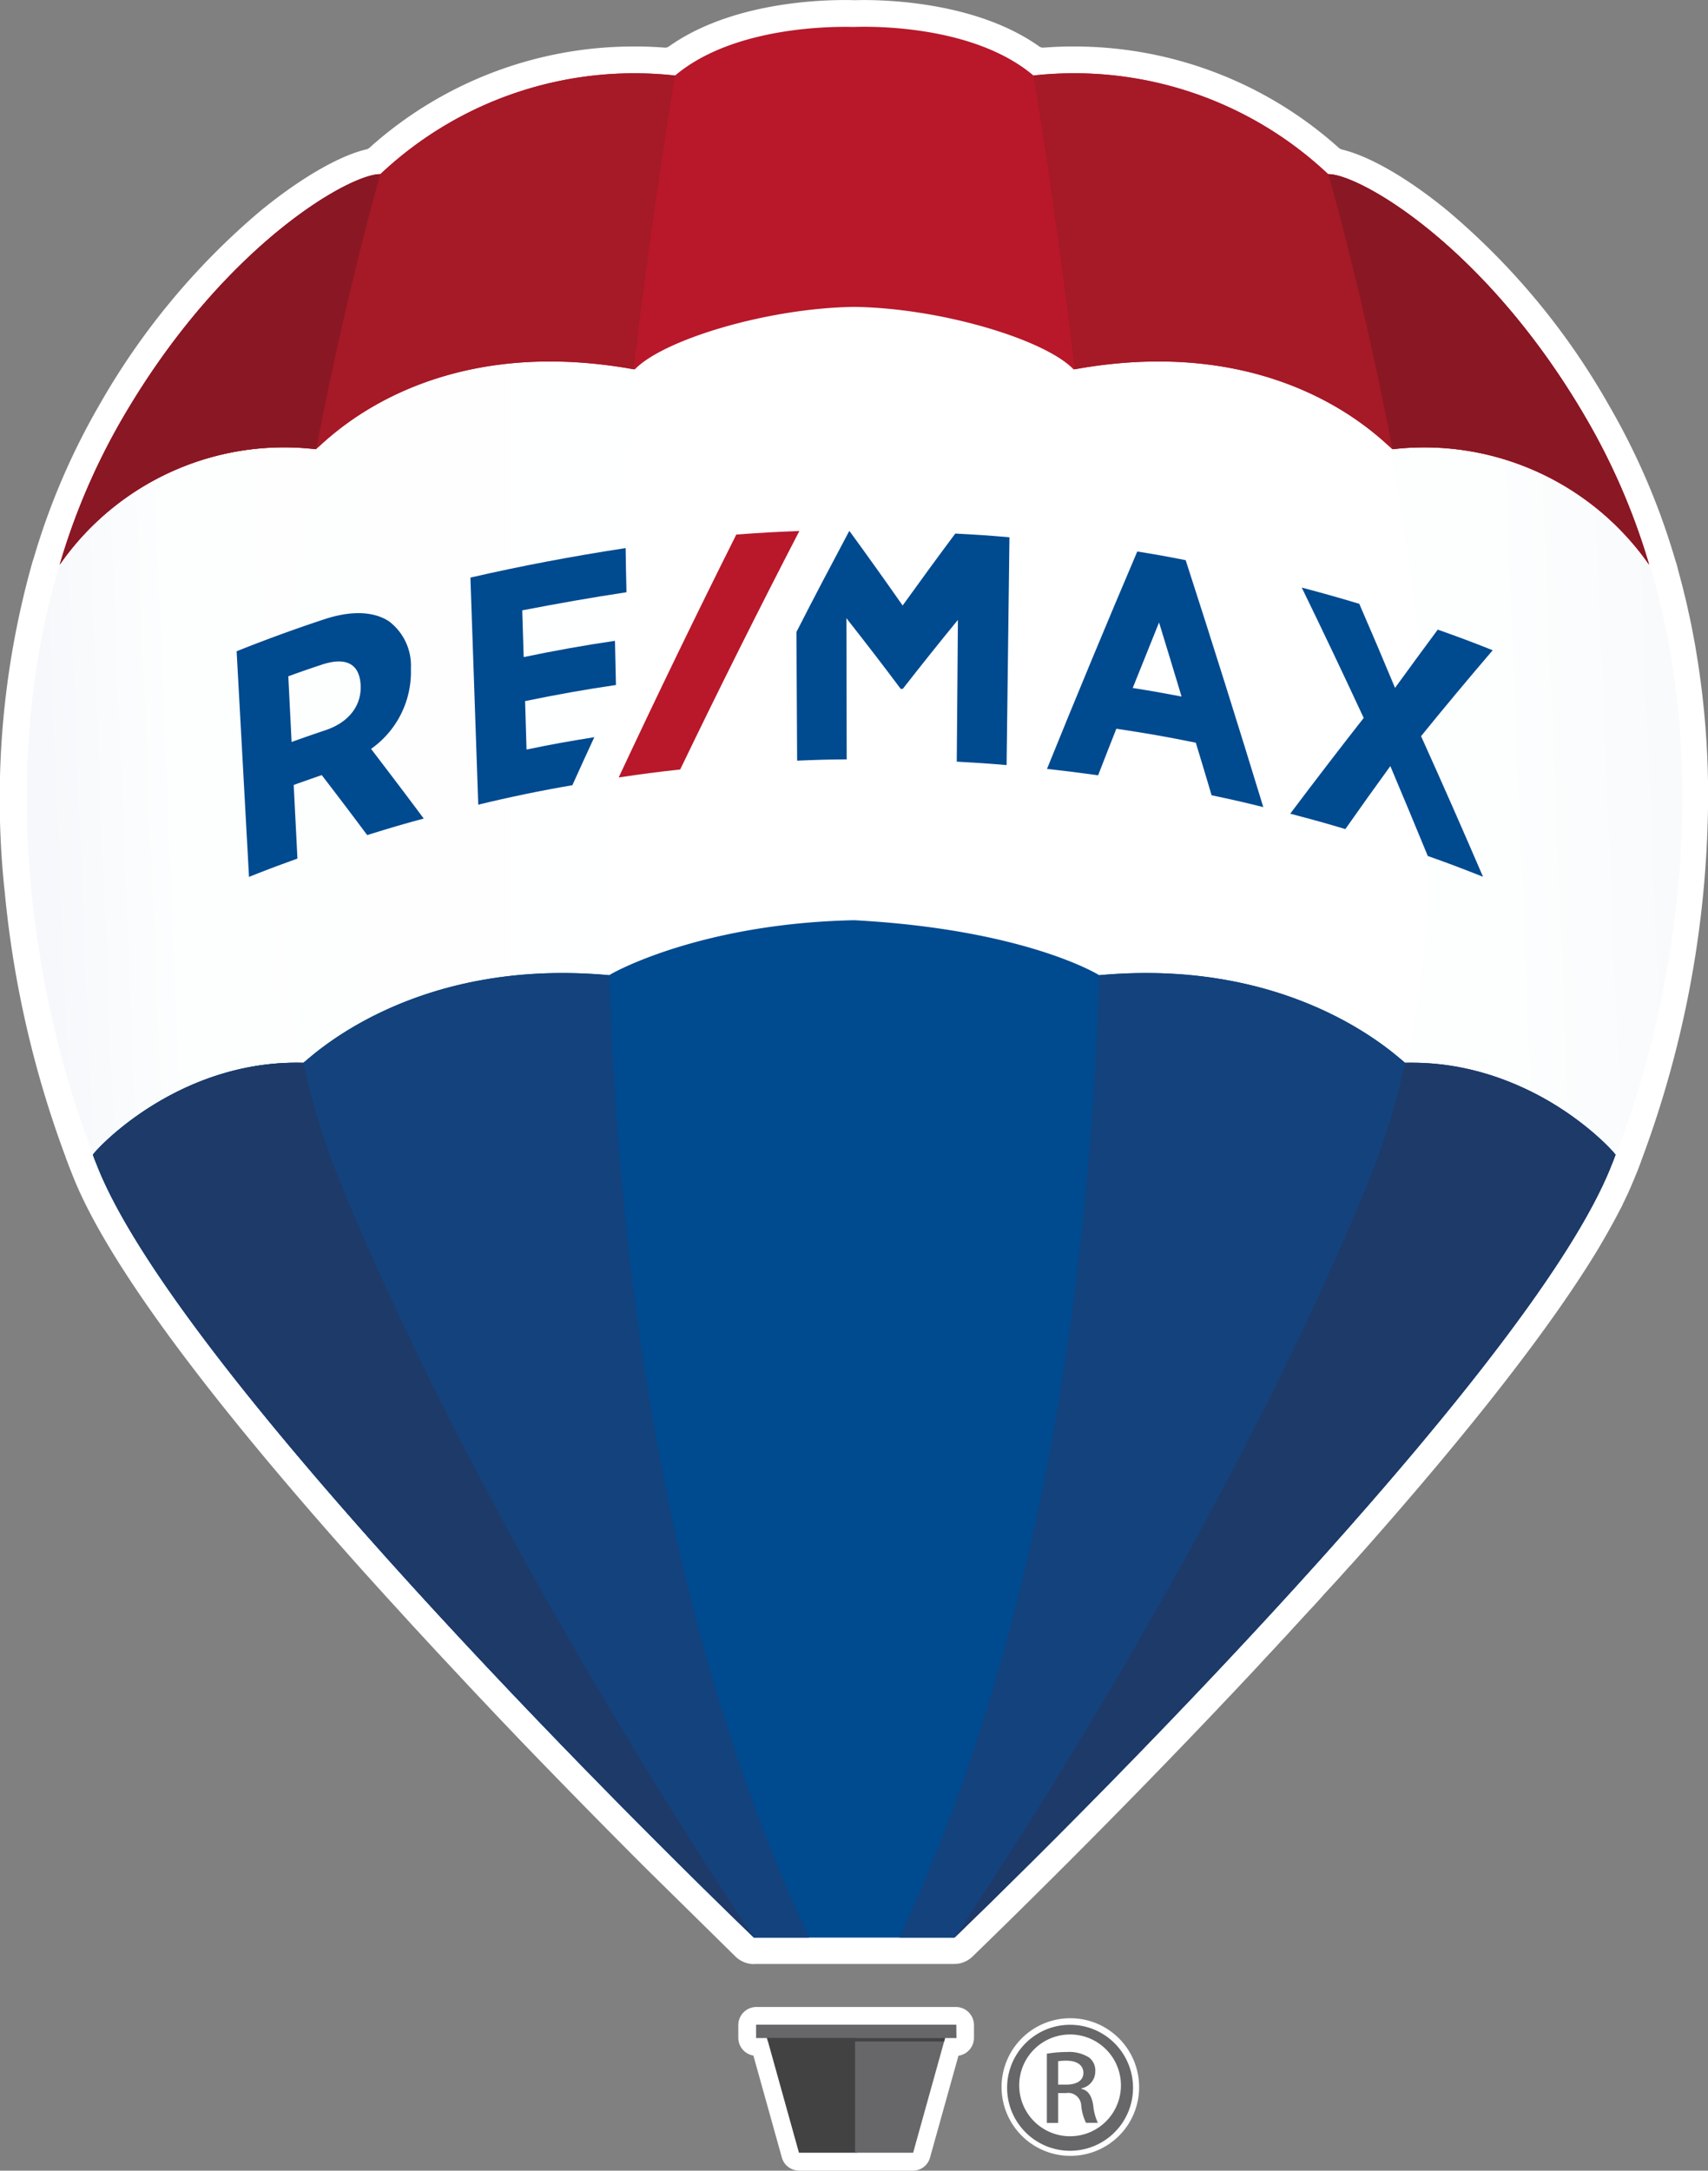 <svg id="icone" xmlns="http://www.w3.org/2000/svg" xmlns:xlink="http://www.w3.org/1999/xlink" width="149.2" height="189.516" viewBox="0 0 149.2 189.516">
  <rect x="0" y="0" width="149.2" height="189.516" fill="#808080" stroke="none"/>
  <defs>
    <linearGradient id="linear-gradient" x1="1" y1="0.5" x2="0" y2="0.5" gradientUnits="objectBoundingBox">
      <stop offset="0" stop-color="#fff"/>
      <stop offset="0.73" stop-color="#fdfefe"/>
      <stop offset="0.992" stop-color="#f6f8fb"/>
      <stop offset="1" stop-color="#f6f8fb"/>
    </linearGradient>
    <linearGradient id="linear-gradient-2" x1="-6.027" y1="-1.805" x2="-7.027" y2="-1.805" xlink:href="#linear-gradient"/>
    <linearGradient id="linear-gradient-3" x1="1.076" y1="0.426" x2="-0.227" y2="0.544" gradientUnits="objectBoundingBox">
      <stop offset="0" stop-color="#f6f8fb"/>
      <stop offset="0.008" stop-color="#f6f8fb"/>
      <stop offset="0.27" stop-color="#fdfefe"/>
      <stop offset="1" stop-color="#fff"/>
    </linearGradient>
    <linearGradient id="linear-gradient-4" x1="0.75" y1="0.499" x2="0.085" y2="0.559" xlink:href="#linear-gradient"/>
  </defs>
  <g id="Grupo_10124" data-name="Grupo 10124" transform="translate(0 0)">
    <path id="Caminho_4343" data-name="Caminho 4343" d="M465.885,409.68a2.322,2.322,0,0,1-1.6-.647l-7.911-7.786c-2.873-2.873-5.759-5.8-8.57-8.695l-1.169-1.206-1.057-1.095-1.057-1.107-1.057-1.107-1.057-1.12-1.07-1.132-1.07-1.144-1.057-1.132-1.07-1.144-1.07-1.157-1.057-1.144-1.045-1.144c-.274-.3-1.045-1.144-1.045-1.144-.286-.311-1.007-1.107-1.007-1.107-.3-.336-.908-1.008-.933-1.032-13.969-15.573-22.576-27.241-25.549-34.654l-.137-.336c-.1-.261-.149-.373-.323-.833-.012-.037-.025-.062-.037-.1,0-.012-.087-.224-.137-.361l-.075-.224c0-.025-.012-.037-.025-.062a90.592,90.592,0,0,1-5.249-22.862,76.1,76.1,0,0,1,2.4-28.908c.012-.025.012-.062.025-.087,0,0,.137-.41.137-.423a60.666,60.666,0,0,1,5.7-13.247,62.711,62.711,0,0,1,14.031-16.9c3.445-2.836,6.916-4.851,9.292-5.4a.658.658,0,0,0,.261-.137,34.556,34.556,0,0,1,23.285-8.844c.871,0,1.717.037,2.5.1h.05a.546.546,0,0,0,.336-.112c5.15-3.645,12.426-4.043,15.325-4.043.336,0,.622,0,.821.012h.037c.211,0,.485-.012.821-.012,2.9,0,10.175.4,15.324,4.043a.546.546,0,0,0,.336.112h.05c.8-.062,1.629-.1,2.5-.1a34.609,34.609,0,0,1,23.3,8.856.661.661,0,0,0,.261.137c2.438.585,5.821,2.537,9.279,5.386a62.387,62.387,0,0,1,14.018,16.892,60.991,60.991,0,0,1,5.747,13.3c.025.075.075.249.075.249a2.358,2.358,0,0,0,.075.224c.062.211.124.423.174.647l.124.473c.05.162.087.311.124.46.087.311.162.609.236.92l.05.211c.075.274.137.547.2.821l.112.485.037.2c.1.423.187.833.274,1.256.013.087.075.386.075.386.112.6.211,1.082.286,1.53l.012.087a76.418,76.418,0,0,1,1.07,10.921v.037c.012.6.025,1.169.025,1.7a91.5,91.5,0,0,1-5.772,31.918c-.075.2-.124.361-.174.485-.174.448-.211.572-.323.821l-.137.336c-.05.137-.112.261-.162.386,0,0-.149.348-.174.411s-.1.224-.124.286c-.087.186-.149.348-.236.51-.062.137-.124.249-.174.373-.013.025-.2.4-.2.423-.087.187-.187.361-.286.547l-.1.2c-.485.921-1.032,1.9-1.63,2.911l-.012.025c-4.055,6.754-11.033,15.735-20.735,26.681l-.05.05c-.361.41-.722.821-1.095,1.219l-.037.037c-.348.4-.721.8-1.082,1.207l-.037.037L515.59,377.5l-.037.05c-.361.4-.721.8-1.094,1.194l-.062.062c-.348.386-.709.771-1.07,1.169l-.05.05c-.373.4-.721.8-1.082,1.182l-.075.075c-.361.386-.721.784-1.082,1.169l-.037.037c-.373.4-.734.784-1.095,1.182,0,0-.771.833-1.144,1.219l-1.169,1.244c-.373.385-1.132,1.194-1.132,1.194-9.242,9.727-17.427,17.762-21.482,21.693a2.3,2.3,0,0,1-1.617.647H465.885Z" transform="translate(-400.025 -238.2)" fill="#fff"/>
    <path id="Caminho_4344" data-name="Caminho 4344" d="M923.8,1661.18a1.545,1.545,0,0,1-1.493-1.132l-2.488-8.906a1.578,1.578,0,0,1-1.318-1.555v-1.107a1.582,1.582,0,0,1,1.58-1.58h17.427a1.582,1.582,0,0,1,1.58,1.58v1.107a1.581,1.581,0,0,1-1.355,1.567l-2.488,8.906a1.545,1.545,0,0,1-1.493,1.132H923.8Z" transform="translate(-854.008 -1471.676)" fill="#fff"/>
    <g id="Grupo_10123" data-name="Grupo 10123" transform="translate(87.391 176.206)">
      <path id="Caminho_4345" data-name="Caminho 4345" d="M1108.67,1666.815a6.008,6.008,0,1,1,6.045-6.021A5.989,5.989,0,0,1,1108.67,1666.815Z" transform="translate(-1102.6 -1654.8)" fill="#fff"/>
      <path id="Caminho_4346" data-name="Caminho 4346" d="M1112.811,1659.4a5.5,5.5,0,1,1-.025,0Z" transform="translate(-1106.716 -1658.828)" fill="#fff"/>
    </g>
  </g>
  <g id="Grupo_10133" data-name="Grupo 10133" transform="translate(2.344 2.336)">
    <g id="Grupo_10131" data-name="Grupo 10131" transform="translate(0)">
      <g id="Grupo_10125" data-name="Grupo 10125" transform="translate(0 8.745)">
        <path id="Caminho_4347" data-name="Caminho 4347" d="M425.768,416.562c.211.585.211.572.435,1.12,2.513,6.306,9.13,15.4,17.228,25.076,9.665,11.605,21.3,23.833,30.263,32.851,3.334,3.383,6.381,6.406,8.956,8.918l.037.037c.2.187.385.373.572.56h.1l8.657.037h.012l8.222.025h.547c14.081-13.521,43.76-43.386,54.594-61.323h0c.585-.97,1.107-1.916,1.58-2.811.05-.087.1-.187.149-.274.075-.149.149-.3.224-.435l.187-.373c.062-.125.112-.249.174-.361.075-.149.137-.311.211-.46.037-.087.087-.187.124-.274.112-.249.212-.485.311-.721.025-.075.05-.125.075-.187h0c.075-.2.124-.3.174-.435a2.774,2.774,0,0,0,.149-.535c4.64-11.817,8.831-32.241,2.973-51.484.012.013-14.068-38.174-69.135-38.174-49.146-1.667-69.458,37.925-69.458,37.925v.983l-.236-.274c-5.573,18.956-1.592,38.945,2.9,50.588C425.781,416.55,425.768,416.55,425.768,416.562Z" transform="translate(-420.005 -327.288)" fill="#fff"/>
        <path id="Caminho_4348" data-name="Caminho 4348" d="M425.769,424.015c.211.585.211.572.435,1.12,2.513,6.307,9.13,15.4,17.228,25.076,9.665,11.605,21.3,23.833,30.263,32.85,3.334,3.371,6.381,6.394,8.956,8.906.212.2.411.4.622.6h.1l4.578.013c-26.731-58.213-15.15-137.646-11.8-156.777-37.279,6.219-53.014,36.881-53.014,36.881v.983l-.236-.274c-5.573,18.957-1.592,38.945,2.9,50.588C425.781,424,425.769,424,425.769,424.015Z" transform="translate(-420.005 -334.741)" fill="url(#linear-gradient)"/>
        <path id="Caminho_4349" data-name="Caminho 4349" d="M1045.817,335.9c37.279,6.219,53.014,36.881,53.014,36.881v.983l.236-.274c5.573,18.957,1.592,38.946-2.9,50.588l.012.012c-.212.585-.212.572-.435,1.12-2.513,6.306-9.13,15.4-17.228,25.076-9.665,11.605-21.295,23.833-30.263,32.851-3.595,3.644-6.866,6.879-9.566,9.5h-.112l-4.578.012C1060.743,434.464,1049.163,355.031,1045.817,335.9Z" transform="translate(-957.485 -334.829)" fill="url(#linear-gradient-2)"/>
        <path id="Caminho_4350" data-name="Caminho 4350" d="M1115.926,495.14c-11.643,29.032-31.184,59.2-35.326,65.452,8.583-8.359,22-21.88,33.684-35.152,1.816-2.077,3.594-4.167,5.324-6.232,7.712-9.217,14.093-17.912,16.842-24.168.062-.149.137-.311.2-.46.087-.236.149-.361.2-.485-.038.075-.05.112.037-.137,0,0,.112-.224.386-.97,4.49-11.643,8.483-31.632,2.9-50.588l-.237-.721a76.421,76.421,0,0,0-26.569-27.079C1117.17,428.482,1126.586,468.534,1115.926,495.14Z" transform="translate(-998.289 -403.74)" fill="url(#linear-gradient-3)"/>
        <path id="Caminho_4351" data-name="Caminho 4351" d="M424.481,493.189c.211.585.211.572.435,1.12,2.513,6.306,9.13,15.4,17.228,25.076,2.587,3.1,5.3,6.244,8.085,9.366,11.008,12.265,23.049,24.392,30.96,32.079-4.055-6.132-23.683-36.383-35.376-65.514-10.672-26.606-1.244-66.646,2.587-80.516a76.447,76.447,0,0,0-26.569,27.067l-.236.721c-5.573,18.957-1.592,38.946,2.9,50.588C424.481,493.176,424.481,493.176,424.481,493.189Z" transform="translate(-418.867 -403.915)" fill="url(#linear-gradient-4)"/>
      </g>
      <g id="Grupo_10126" data-name="Grupo 10126" transform="translate(2.877)">
        <path id="Caminho_4352" data-name="Caminho 4352" d="M511.408,257c-1.7-.05-10.5-.112-15.66,4.242A32.338,32.338,0,0,0,470,269.858c-2.712-.012-13.757,6.269-22.5,21.283a57.532,57.532,0,0,0-5.5,12.8,23.853,23.853,0,0,1,22.365-10.075c.983-.759,9.714-10.274,27.863-6.966,2.475-2.587,11.581-5.361,19.168-5.461,7.588.1,16.693,2.861,19.168,5.461,18.136-3.309,26.88,6.207,27.863,6.966a23.958,23.958,0,0,1,22.4,10.075,58.462,58.462,0,0,0-5.523-12.8c-8.732-15.013-19.79-21.295-22.5-21.283a32.347,32.347,0,0,0-25.748-8.62c-5.162-4.366-13.944-4.3-15.648-4.242" transform="translate(-442 -256.981)" fill="#b8182a"/>
        <path id="Caminho_4353" data-name="Caminho 4353" d="M495.748,289.727A32.339,32.339,0,0,0,470,298.347c-2.712-.013-13.757,6.269-22.5,21.283a57.53,57.53,0,0,0-5.5,12.8,23.853,23.853,0,0,1,22.365-10.075c.97-.759,9.69-10.237,27.763-6.978C493.87,300.8,495.748,289.727,495.748,289.727Z" transform="translate(-442 -285.471)" fill="#a61927"/>
        <path id="Caminho_4354" data-name="Caminho 4354" d="M464.377,384.406c.012,0,.012-.012.025-.025,2.612-13.633,5.6-23.982,5.6-23.982-2.712-.012-13.757,6.269-22.5,21.283a57.525,57.525,0,0,0-5.5,12.8A23.931,23.931,0,0,1,464.377,384.406Z" transform="translate(-442 -347.536)" fill="#8a1724"/>
        <path id="Caminho_4355" data-name="Caminho 4355" d="M1125.8,289.727a32.339,32.339,0,0,1,25.748,8.62c2.712-.013,13.757,6.269,22.5,21.283a57.63,57.63,0,0,1,5.522,12.8,23.957,23.957,0,0,0-22.4-10.075c-.97-.759-9.69-10.237-27.763-6.978C1127.678,300.8,1125.8,289.727,1125.8,289.727Z" transform="translate(-1040.744 -285.471)" fill="#a61927"/>
        <path id="Caminho_4356" data-name="Caminho 4356" d="M1338.522,384.406c-.013,0-.013-.012-.025-.025-2.612-13.633-5.6-23.982-5.6-23.982,2.711-.012,13.757,6.269,22.5,21.283a57.625,57.625,0,0,1,5.522,12.8A23.958,23.958,0,0,0,1338.522,384.406Z" transform="translate(-1222.083 -347.536)" fill="#8a1724"/>
      </g>
      <g id="Grupo_10127" data-name="Grupo 10127" transform="translate(63.703 174.43)">
        <path id="Caminho_4357" data-name="Caminho 4357" d="M945.51,1665.4H937.5l.1.249,2.836,10.175h5.075Z" transform="translate(-936.691 -1664.64)" fill="#434243"/>
        <path id="Caminho_4358" data-name="Caminho 4358" d="M1000.5,1665.4h8.01l-.1.249-2.836,10.175H1000.5Z" transform="translate(-991.855 -1664.64)" fill="#676769"/>
        <path id="Caminho_4359" data-name="Caminho 4359" d="M948.5,1660.469H931V1659.3h17.489l.013,1.169Z" transform="translate(-931 -1659.299)" fill="#676769"/>
        <path id="Caminho_4360" data-name="Caminho 4360" d="M954.086,1669l.074-.3H938.6l.1.3Z" transform="translate(-937.655 -1667.53)" fill="#434243"/>
      </g>
      <g id="Grupo_10128" data-name="Grupo 10128" transform="translate(5.763 78.005)">
        <path id="Caminho_4361" data-name="Caminho 4361" d="M579.848,896.551c-.211,0-9.068-9.267-26.731-7.65-.97-.585-7.525-4.055-21.407-4.8-12.775.261-20.437,4.2-21.407,4.8-17.663-1.617-26.52,7.65-26.731,7.65-10.61-.286-17.738,7.152-18.372,8.023.211.585.224.572.435,1.12,6.642,16.519,41.645,52.093,57.305,67.231h17.514c15.648-15.138,50.663-50.712,57.305-67.231.224-.547.224-.535.435-1.12A24.651,24.651,0,0,0,579.848,896.551Z" transform="translate(-465.2 -884.1)" fill="#004a90"/>
        <path id="Caminho_4362" data-name="Caminho 4362" d="M1049.151,921.366c17.663-1.617,26.52,7.65,26.731,7.65,10.61-.286,17.737,7.152,18.372,8.023-.211.584-.224.572-.436,1.119-6.643,16.519-41.645,52.093-57.305,67.231H1031.7c12.177-26.146,16.581-56.633,17.451-84.023Z" transform="translate(-961.234 -916.565)" fill="#14427c"/>
        <path id="Caminho_4363" data-name="Caminho 4363" d="M1109.768,984.143h0c10.61-.286,17.738,7.152,18.372,8.023-.211.584-.224.572-.435,1.119-6.642,16.519-41.645,52.093-57.305,67.231,0,0,23.173-33.945,36.371-66.522A62.941,62.941,0,0,0,1109.768,984.143Z" transform="translate(-995.121 -971.692)" fill="#1d3a69"/>
        <path id="Caminho_4364" data-name="Caminho 4364" d="M510.4,921.366c-17.663-1.617-26.519,7.65-26.731,7.65-10.61-.286-17.738,7.152-18.372,8.023.211.584.224.572.435,1.119,6.642,16.519,41.645,52.093,57.305,67.231h4.814c-12.177-26.146-16.581-56.633-17.451-84.023Z" transform="translate(-465.288 -916.565)" fill="#14427c"/>
        <path id="Caminho_4365" data-name="Caminho 4365" d="M483.672,984.143h0c-10.61-.286-17.738,7.152-18.372,8.023.211.584.224.572.435,1.119,6.642,16.519,41.645,52.093,57.305,67.231,0,0-23.173-33.945-36.371-66.522A60.333,60.333,0,0,1,483.672,984.143Z" transform="translate(-465.288 -971.692)" fill="#1d3a69"/>
      </g>
      <g id="Grupo_10130" data-name="Grupo 10130" transform="translate(18.326 44.023)">
        <g id="Grupo_10129" data-name="Grupo 10129">
          <path id="Caminho_4366" data-name="Caminho 4366" d="M581.425,673.458v-.112a4.85,4.85,0,0,0-1.928-4.1c-1.343-.871-3.309-.945-5.66-.162-2.562.846-5.125,1.779-7.637,2.786q.541,9.851,1.082,19.7c1.679-.672,2.525-.982,4.229-1.6-.124-2.575-.2-3.856-.323-6.431.983-.348,1.468-.522,2.45-.858,1.592,2.077,2.388,3.122,3.968,5.237,1.965-.609,2.961-.908,4.938-1.443-1.517-2.04-3.06-4.067-4.6-6.083A8.218,8.218,0,0,0,581.425,673.458Zm-4.391,1.38v.025c.075,1.791-1.07,3.222-3.06,3.894-1.194.4-1.791.61-2.973,1.032-.112-2.3-.174-3.445-.286-5.734,1.157-.423,1.741-.622,2.9-1.008C575.765,672.326,576.947,672.973,577.034,674.839Z" transform="translate(-566.2 -661.368)" fill="#004a90"/>
          <path id="Caminho_4367" data-name="Caminho 4367" d="M1143.186,625.3q-4.03,9.46-7.886,18.981c1.792.2,2.687.311,4.465.56.635-1.63.946-2.438,1.593-4.068,2.786.423,4.167.66,6.94,1.219.56,1.828.833,2.749,1.381,4.59,1.816.386,2.712.585,4.515,1.033q-3.3-10.8-6.779-21.556C1145.724,625.723,1144.878,625.573,1143.186,625.3Zm3.869,12.662c-1.7-.323-2.55-.473-4.267-.746.92-2.3,1.38-3.433,2.3-5.722C1145.885,634.082,1146.271,635.375,1147.055,637.962Z" transform="translate(-1064.511 -623.509)" fill="#004a90"/>
          <path id="Caminho_4368" data-name="Caminho 4368" d="M1317.531,663.574q3.078-3.788,6.257-7.5c-1.916-.759-2.874-1.119-4.8-1.8-1.493,2.015-2.239,3.035-3.731,5.087q-1.531-3.676-3.122-7.339c-2-.6-3.01-.883-5.026-1.418q2.762,5.672,5.411,11.381-3.246,4.142-6.418,8.359c1.928.51,2.9.771,4.814,1.344,1.567-2.227,2.351-3.321,3.931-5.5,1.106,2.612,2.189,5.224,3.271,7.849,1.94.684,2.9,1.057,4.826,1.816Q1320.293,669.693,1317.531,663.574Z" transform="translate(-1214.066 -645.662)" fill="#004a90"/>
          <path id="Caminho_4369" data-name="Caminho 4369" d="M735.3,640.488l-.125-4.229c2.625-.547,5.287-1.02,7.936-1.406-.037-1.542-.05-2.313-.087-3.856-2.662.386-5.336.871-7.973,1.418-.05-1.629-.075-2.45-.125-4.08,3.035-.585,6.045-1.12,9.105-1.58-.037-1.542-.05-2.314-.074-3.856-4.565.7-9.068,1.542-13.558,2.575q.336,9.907.684,19.827c2.711-.659,5.473-1.231,8.222-1.7.759-1.679,1.144-2.525,1.916-4.192C738.846,639.792,737.664,640,735.3,640.488Z" transform="translate(-709.976 -621.407)" fill="#004a90"/>
          <path id="Caminho_4370" data-name="Caminho 4370" d="M973.181,611.3c-1.555,2.078-3.084,4.18-4.6,6.282-1.518-2.177-3.06-4.329-4.627-6.481h-.05c-1.555,2.923-3.1,5.846-4.6,8.794q.037,5.616.062,11.232c1.729-.074,2.6-.1,4.329-.112-.012-4.1-.012-8.222-.025-12.326,1.592,2.027,3.172,4.067,4.714,6.132.012.013.012.025.025.037h.187q2.37-3.041,4.814-6.02c-.038,4.13-.062,8.247-.1,12.376,1.741.1,2.612.149,4.353.3q.131-9.944.249-19.889C976.03,611.461,975.085,611.4,973.181,611.3Z" transform="translate(-910.403 -611.075)" fill="#004a90"/>
          <path id="Caminho_4371" data-name="Caminho 4371" d="M839.874,631.722q5.056-10.486,10.411-20.822c-2.2.087-3.309.149-5.51.311q-5.28,10.541-10.274,21.208C836.652,632.1,837.734,631.959,839.874,631.722Z" transform="translate(-801.127 -610.9)" fill="#b8182a"/>
        </g>
      </g>
    </g>
    <g id="Grupo_10132" data-name="Grupo 10132" transform="translate(85.632 174.442)">
      <path id="Caminho_4372" data-name="Caminho 4372" d="M1112.811,1659.4a5.5,5.5,0,1,1-.025,0Zm-.025.846a4.443,4.443,0,1,0,.025,0Zm-1.032,7.724h-.983v-6.045a10.8,10.8,0,0,1,1.741-.149,3.292,3.292,0,0,1,1.915.46,1.412,1.412,0,0,1,.573,1.244,1.5,1.5,0,0,1-1.207,1.468V1665c.547.1.908.572,1.032,1.468a4.719,4.719,0,0,0,.4,1.493h-1.032a4.3,4.3,0,0,1-.423-1.542,1.145,1.145,0,0,0-1.331-1.057h-.684Zm0-3.346h.709c.808,0,1.5-.286,1.5-1.033,0-.535-.4-1.057-1.5-1.057a4.674,4.674,0,0,0-.709.049Z" transform="translate(-1107.3 -1659.4)" fill="#676769"/>
    </g>
  </g>
</svg>
